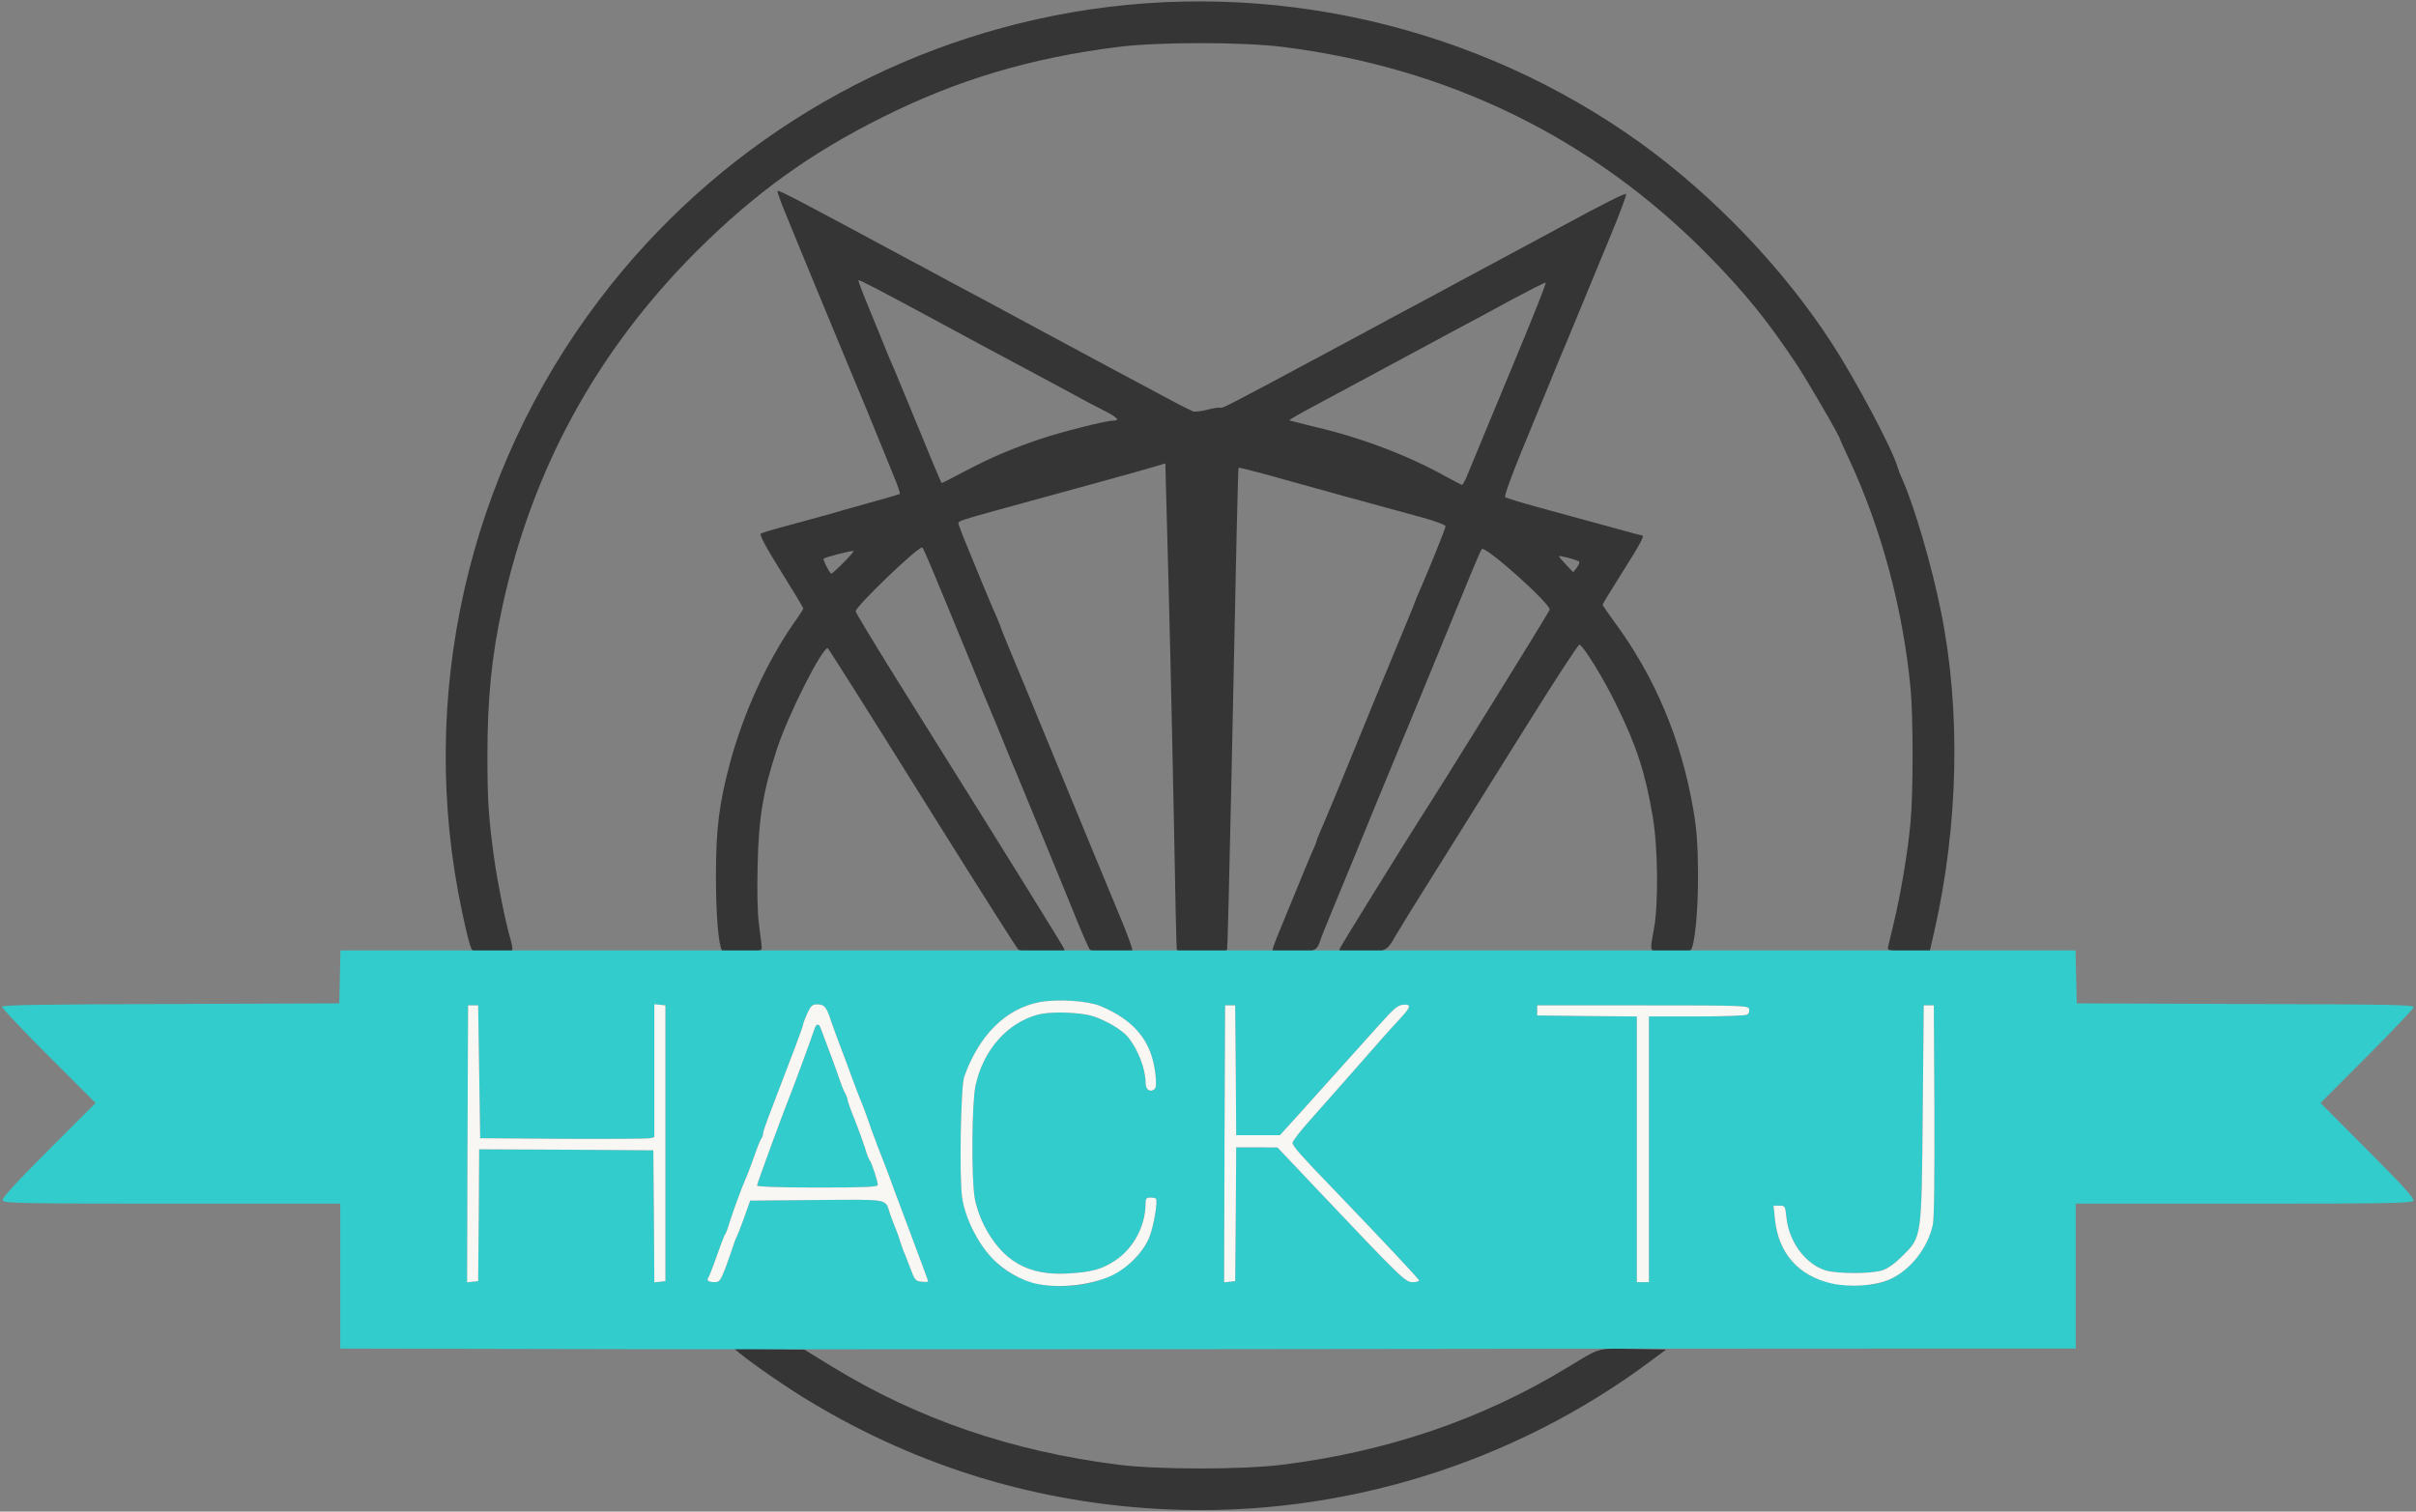 <!DOCTYPE svg PUBLIC "-//W3C//DTD SVG 20010904//EN" "http://www.w3.org/TR/2001/REC-SVG-20010904/DTD/svg10.dtd">
<svg version="1.0" xmlns="http://www.w3.org/2000/svg" width="1200px" height="751px" viewBox="0 0 12000 7510" preserveAspectRatio="xMidYMid meet">
<rect x="0" y="0" width="12000" height="7510" fill="#808080" stroke="none"/>
<g id="layer101" fill="#353535" stroke="none">
 <path d="M5800 7499 c-636 -28 -1232 -208 -1775 -535 -108 -64 -290 -190 -350 -240 l-30 -25 175 3 175 3 135 83 c428 262 894 422 1425 489 196 25 615 25 815 0 520 -65 991 -225 1415 -483 169 -102 143 -95 327 -92 l163 3 -75 56 c-687 513 -1542 776 -2400 738z"/>
 <path d="M2345 4720 c-11 -17 -24 -69 -50 -190 -226 -1061 25 -2178 685 -3045 574 -755 1410 -1262 2345 -1424 984 -170 2008 65 2820 647 364 262 711 624 950 992 119 182 302 526 330 620 4 14 13 39 21 55 62 138 147 429 194 660 100 491 88 1060 -32 1590 l-23 100 -105 0 c-88 0 -105 -2 -103 -15 1 -8 14 -62 28 -120 34 -138 71 -357 84 -500 14 -146 14 -521 1 -665 -37 -396 -145 -798 -306 -1144 -24 -51 -44 -95 -44 -97 0 -13 -163 -294 -220 -379 -141 -212 -251 -348 -433 -534 -573 -583 -1290 -935 -2117 -1038 -200 -25 -619 -25 -815 0 -437 55 -800 163 -1175 351 -358 179 -632 377 -921 665 -496 497 -816 1083 -964 1766 -53 247 -74 452 -74 740 0 228 6 308 33 507 17 122 56 317 81 402 8 27 12 52 9 57 -7 13 -191 11 -199 -1z"/>
 <path d="M3586 4722 c-18 -29 -30 -181 -30 -372 0 -232 16 -359 70 -560 67 -248 182 -501 318 -696 26 -36 46 -68 46 -71 0 -4 -50 -87 -112 -186 -76 -122 -107 -181 -99 -186 6 -4 66 -22 134 -40 67 -18 151 -41 187 -51 36 -11 133 -38 215 -61 83 -23 152 -43 154 -45 3 -3 -10 -41 -29 -87 -55 -136 -179 -439 -200 -487 -21 -50 -266 -641 -336 -814 -25 -60 -44 -112 -42 -117 3 -8 124 56 638 333 47 25 148 79 225 121 77 41 226 120 330 177 105 56 287 154 405 218 118 63 267 143 331 177 64 35 125 65 135 69 10 3 43 -1 73 -9 30 -8 58 -12 63 -9 7 5 61 -23 523 -271 110 -59 263 -141 340 -183 77 -41 167 -89 200 -107 33 -18 179 -97 325 -175 146 -78 292 -157 325 -175 190 -103 297 -157 302 -151 3 3 -33 101 -82 218 -48 117 -117 283 -152 368 -35 85 -72 175 -83 200 -11 25 -41 99 -68 165 -27 66 -89 216 -137 333 -49 120 -84 217 -79 222 5 4 79 27 164 50 184 50 248 68 398 109 62 17 115 31 117 31 15 0 -4 36 -95 180 -55 87 -100 161 -100 164 0 3 25 40 55 81 205 276 337 591 396 940 17 99 22 175 23 315 1 188 -17 368 -38 382 -6 4 -53 8 -103 8 -107 0 -100 10 -78 -115 23 -125 20 -405 -6 -557 -36 -215 -79 -349 -179 -553 -64 -132 -164 -295 -185 -302 -6 -2 -127 185 -270 414 -143 229 -342 547 -442 707 -101 160 -191 307 -202 326 -42 76 -50 80 -172 80 -97 0 -110 -2 -105 -16 5 -14 323 -527 401 -649 115 -178 639 -1023 642 -1036 7 -27 -321 -321 -337 -301 -4 4 -30 63 -58 132 -110 268 -340 829 -352 855 -5 11 -61 148 -126 305 -64 157 -149 364 -189 460 -40 96 -76 185 -79 197 -15 47 -31 53 -137 53 -55 0 -99 -4 -99 -9 0 -6 16 -50 36 -98 123 -301 153 -372 170 -410 8 -17 14 -34 14 -37 0 -3 9 -25 19 -49 11 -23 63 -148 116 -277 121 -296 210 -513 291 -707 35 -84 64 -155 64 -158 0 -2 11 -28 24 -57 43 -98 126 -303 126 -314 0 -6 -51 -25 -112 -42 -62 -17 -230 -63 -373 -102 -143 -40 -323 -89 -400 -111 -76 -21 -141 -37 -143 -35 -3 4 -10 301 -37 1611 -9 424 -18 776 -20 783 -3 9 -37 12 -125 12 -88 0 -122 -3 -125 -12 -2 -7 -8 -285 -14 -618 -11 -563 -22 -1038 -37 -1576 l-6 -222 -32 10 c-51 16 -311 88 -816 226 -159 44 -180 51 -180 61 0 4 11 34 24 67 54 133 148 362 167 401 10 24 19 45 19 48 0 3 29 74 64 158 35 83 93 224 129 312 228 554 338 820 398 964 38 90 66 168 63 173 -9 14 -200 10 -211 -4 -5 -7 -33 -69 -61 -138 -28 -69 -105 -258 -172 -420 -67 -162 -125 -304 -130 -315 -5 -11 -32 -76 -60 -145 -28 -69 -59 -145 -70 -170 -11 -25 -53 -126 -93 -225 -210 -510 -241 -585 -247 -585 -26 0 -330 293 -330 317 0 7 116 199 258 425 544 869 772 1238 778 1253 5 13 -9 15 -103 15 -72 0 -114 -4 -125 -12 -8 -7 -223 -347 -478 -755 -255 -409 -466 -743 -469 -743 -29 0 -195 329 -250 495 -71 216 -92 341 -98 580 -3 136 -1 242 7 300 6 50 13 99 13 110 2 19 -5 20 -95 23 -53 1 -99 -1 -102 -6z m601 -1924 c29 -29 53 -56 53 -60 0 -6 -140 29 -149 38 -5 5 31 74 38 74 3 0 29 -23 58 -52z m3656 -8 c-8 -8 -96 -31 -100 -27 -1 2 14 20 34 41 l37 39 18 -23 c10 -13 15 -26 11 -30z m-560 -417 c9 -21 50 -121 92 -223 42 -102 103 -248 135 -325 108 -260 171 -417 167 -421 -2 -2 -75 35 -163 82 -87 48 -222 120 -299 161 -269 145 -331 178 -455 245 -69 37 -178 96 -242 130 -64 34 -115 64 -114 66 2 2 60 16 128 33 228 53 459 141 645 244 43 24 81 43 84 44 3 1 13 -16 22 -36z m-2490 -32 c124 -66 235 -113 374 -160 104 -35 326 -91 360 -91 38 0 26 -14 -39 -48 -35 -17 -101 -52 -148 -78 -47 -25 -155 -83 -240 -129 -140 -75 -302 -161 -465 -250 -265 -143 -367 -196 -371 -193 -2 3 17 54 42 114 25 60 56 136 69 169 20 52 45 111 75 180 5 11 31 74 58 140 138 337 167 405 170 405 2 0 54 -27 115 -59z"/>
 </g>
<g id="layer103" fill="#33cccc" stroke="none">
 <path d="M2663 6702 l-973 -2 0 -360 0 -360 -835 0 c-756 0 -836 -2 -842 -16 -4 -11 60 -82 228 -250 l234 -234 -233 -233 c-127 -127 -232 -238 -232 -245 0 -9 180 -12 838 -14 l837 -3 3 -131 3 -132 4309 0 4309 0 3 132 3 131 838 3 c735 2 838 4 835 17 -2 8 -106 118 -233 245 l-229 230 233 234 c168 168 232 239 228 250 -6 14 -86 16 -842 16 l-835 0 0 360 0 360 -1007 0 c-555 0 -2056 1 -3338 3 -1281 1 -2768 1 -3302 -1z m2726 -323 c150 -27 277 -120 321 -236 21 -55 42 -178 31 -188 -2 -3 -15 -5 -28 -5 -19 0 -23 5 -23 28 0 112 -59 223 -150 284 -66 44 -116 58 -235 65 -200 12 -328 -62 -420 -244 -19 -38 -39 -97 -44 -133 -17 -101 -14 -471 4 -555 38 -177 157 -313 310 -354 52 -14 161 -14 242 0 65 11 170 68 206 112 50 62 87 158 87 227 0 33 22 49 43 32 10 -8 11 -28 6 -74 -18 -164 -102 -268 -274 -340 -64 -26 -212 -36 -302 -19 -168 32 -301 165 -374 371 -17 49 -25 504 -10 601 8 48 26 103 52 156 108 224 300 317 558 272z m3998 -23 c103 -47 188 -155 213 -271 7 -32 9 -233 8 -570 l-3 -520 -25 0 -25 0 -5 535 c-6 629 -4 614 -103 712 -38 38 -73 62 -100 70 -55 17 -220 17 -278 0 -100 -30 -183 -140 -196 -263 -6 -57 -7 -59 -35 -59 l-29 0 7 68 c22 217 179 338 425 328 66 -3 99 -9 146 -30z m-7009 -319 l2 -327 433 2 432 3 3 328 2 328 28 -3 27 -3 0 -685 0 -685 -27 -3 -28 -3 0 330 0 331 -22 5 c-13 3 -207 4 -433 3 l-410 -3 -5 -330 -5 -330 -25 0 -25 0 -3 688 -2 688 27 -3 28 -3 3 -328z m1224 266 c14 -38 31 -86 38 -108 7 -22 15 -44 19 -50 3 -5 20 -48 37 -95 l30 -85 331 -3 c363 -3 339 -7 362 63 7 22 19 54 26 70 7 17 19 48 25 70 7 22 18 54 26 70 7 17 21 53 31 80 16 44 22 50 51 53 17 2 32 1 32 -1 0 -5 -31 -87 -130 -352 -23 -60 -52 -139 -65 -175 -14 -36 -38 -101 -56 -145 -17 -44 -39 -105 -49 -135 -10 -30 -27 -75 -38 -100 -10 -25 -28 -72 -40 -105 -12 -33 -35 -96 -52 -140 -17 -44 -40 -107 -51 -139 -24 -74 -34 -86 -70 -86 -24 0 -32 7 -49 44 -11 25 -20 48 -20 52 0 5 -16 51 -36 104 -42 110 -106 278 -140 367 -13 34 -24 68 -24 75 0 8 -4 18 -8 24 -5 5 -21 45 -36 89 -16 44 -34 94 -42 110 -18 41 -62 159 -81 220 -8 28 -18 55 -23 60 -4 6 -22 53 -40 105 -18 52 -37 100 -41 106 -12 15 -1 24 31 24 23 0 29 -8 52 -67z m2536 -270 l2 -333 103 0 102 1 195 206 c426 450 440 463 477 463 19 0 33 -4 31 -9 -3 -9 -182 -200 -404 -431 -185 -192 -223 -235 -224 -252 0 -9 39 -60 88 -114 73 -82 236 -267 365 -414 17 -19 52 -58 79 -87 57 -61 60 -75 16 -71 -26 2 -47 21 -116 98 -194 216 -322 359 -406 452 l-89 98 -108 0 -109 0 -2 -322 -3 -323 -25 0 -25 0 -3 688 -2 688 27 -3 28 -3 3 -332z m2052 -323 l0 -660 238 0 c130 0 243 -4 250 -9 8 -5 12 -17 10 -27 -3 -18 -22 -19 -528 -19 l-525 0 0 25 0 25 248 3 247 2 0 660 0 660 30 0 30 0 0 -660z"/>
 <path d="M3760 5890 c0 -9 135 -377 165 -450 18 -44 111 -297 120 -327 8 -27 23 -30 31 -5 3 9 23 62 44 117 21 55 43 117 50 138 7 22 18 51 26 65 8 15 14 32 14 37 0 6 16 51 36 100 20 50 42 113 51 140 8 28 18 55 23 60 10 13 40 105 40 122 0 10 -58 13 -300 13 -183 0 -300 -4 -300 -10z"/>
 </g>
<g id="layer104" fill="#f9f7f4" stroke="none">
 <path d="M5152 6379 c-77 -15 -169 -68 -227 -131 -71 -76 -131 -198 -146 -297 -15 -97 -7 -552 10 -601 73 -206 206 -339 374 -371 90 -17 238 -7 302 19 172 72 256 176 274 340 5 46 4 66 -6 74 -21 17 -43 1 -43 -32 0 -69 -37 -165 -87 -227 -36 -44 -141 -101 -206 -112 -81 -14 -190 -14 -242 0 -153 41 -272 177 -310 354 -18 84 -21 454 -4 555 5 36 25 95 44 133 92 182 220 256 420 244 119 -7 169 -21 235 -65 91 -61 150 -172 150 -284 0 -23 4 -28 23 -28 13 0 26 2 28 5 11 10 -10 133 -31 188 -29 77 -110 159 -194 197 -102 45 -251 62 -364 39z"/>
 <path d="M9095 6376 c-163 -38 -262 -150 -279 -318 l-7 -68 29 0 c28 0 29 2 35 59 13 123 96 233 196 263 58 17 223 17 278 0 27 -8 62 -32 100 -70 99 -98 97 -83 103 -712 l5 -535 25 0 25 0 3 520 c1 337 -1 538 -8 570 -25 116 -110 224 -213 271 -74 33 -199 41 -292 20z"/>
 <path d="M2322 5683 l3 -688 25 0 25 0 5 330 5 330 410 3 c226 1 420 0 433 -3 l22 -5 0 -331 0 -330 28 3 27 3 0 685 0 685 -27 3 -28 3 -2 -328 -3 -328 -432 -3 -433 -2 -2 327 -3 328 -28 3 -27 3 2 -688z"/>
 <path d="M3517 6363 c-4 -3 -3 -11 2 -17 4 -6 23 -54 41 -106 18 -52 36 -99 40 -105 5 -5 15 -32 23 -60 19 -61 63 -179 81 -220 8 -16 26 -66 42 -110 15 -44 31 -84 36 -89 4 -6 8 -16 8 -24 0 -7 11 -41 24 -75 34 -89 98 -257 140 -367 20 -53 36 -99 36 -104 0 -4 9 -27 20 -52 17 -37 25 -44 49 -44 36 0 46 12 70 86 11 32 34 95 51 139 17 44 40 107 52 140 12 33 30 80 40 105 11 25 28 70 38 100 10 30 32 91 49 135 18 44 42 109 56 145 13 36 42 115 65 175 99 265 130 347 130 352 0 2 -15 3 -32 1 -29 -3 -35 -9 -51 -53 -10 -27 -24 -63 -31 -80 -8 -16 -19 -48 -26 -70 -6 -22 -18 -53 -25 -70 -7 -16 -19 -48 -26 -70 -23 -70 1 -66 -362 -63 l-331 3 -30 85 c-17 47 -34 90 -37 95 -4 6 -12 28 -19 50 -7 22 -24 70 -38 108 -23 59 -29 67 -52 67 -15 0 -30 -3 -33 -7z m843 -476 c0 -17 -30 -109 -40 -122 -5 -5 -15 -32 -23 -60 -9 -27 -31 -90 -51 -140 -20 -49 -36 -94 -36 -100 0 -5 -6 -22 -14 -37 -8 -14 -19 -43 -26 -65 -7 -21 -29 -83 -50 -138 -21 -55 -41 -108 -44 -117 -8 -25 -23 -22 -31 5 -9 30 -102 283 -120 327 -30 73 -165 441 -165 450 0 6 117 10 300 10 242 0 300 -3 300 -13z"/>
 <path d="M6082 5683 l3 -688 25 0 25 0 3 323 2 322 109 0 108 0 89 -98 c84 -93 212 -236 406 -452 69 -77 90 -96 116 -98 44 -4 41 10 -16 71 -27 29 -62 68 -79 87 -129 147 -292 332 -365 414 -49 54 -88 105 -88 114 1 17 39 60 224 252 222 231 401 422 404 431 2 5 -12 9 -31 9 -37 0 -51 -13 -477 -463 l-195 -206 -102 -1 -103 0 -2 333 -3 332 -28 3 -27 3 2 -688z"/>
 <path d="M8130 5710 l0 -660 -247 -2 -248 -3 0 -25 0 -25 525 0 c506 0 525 1 528 19 2 10 -2 22 -10 27 -7 5 -120 9 -250 9 l-238 0 0 660 0 660 -30 0 -30 0 0 -660z"/>
 </g>

</svg>
